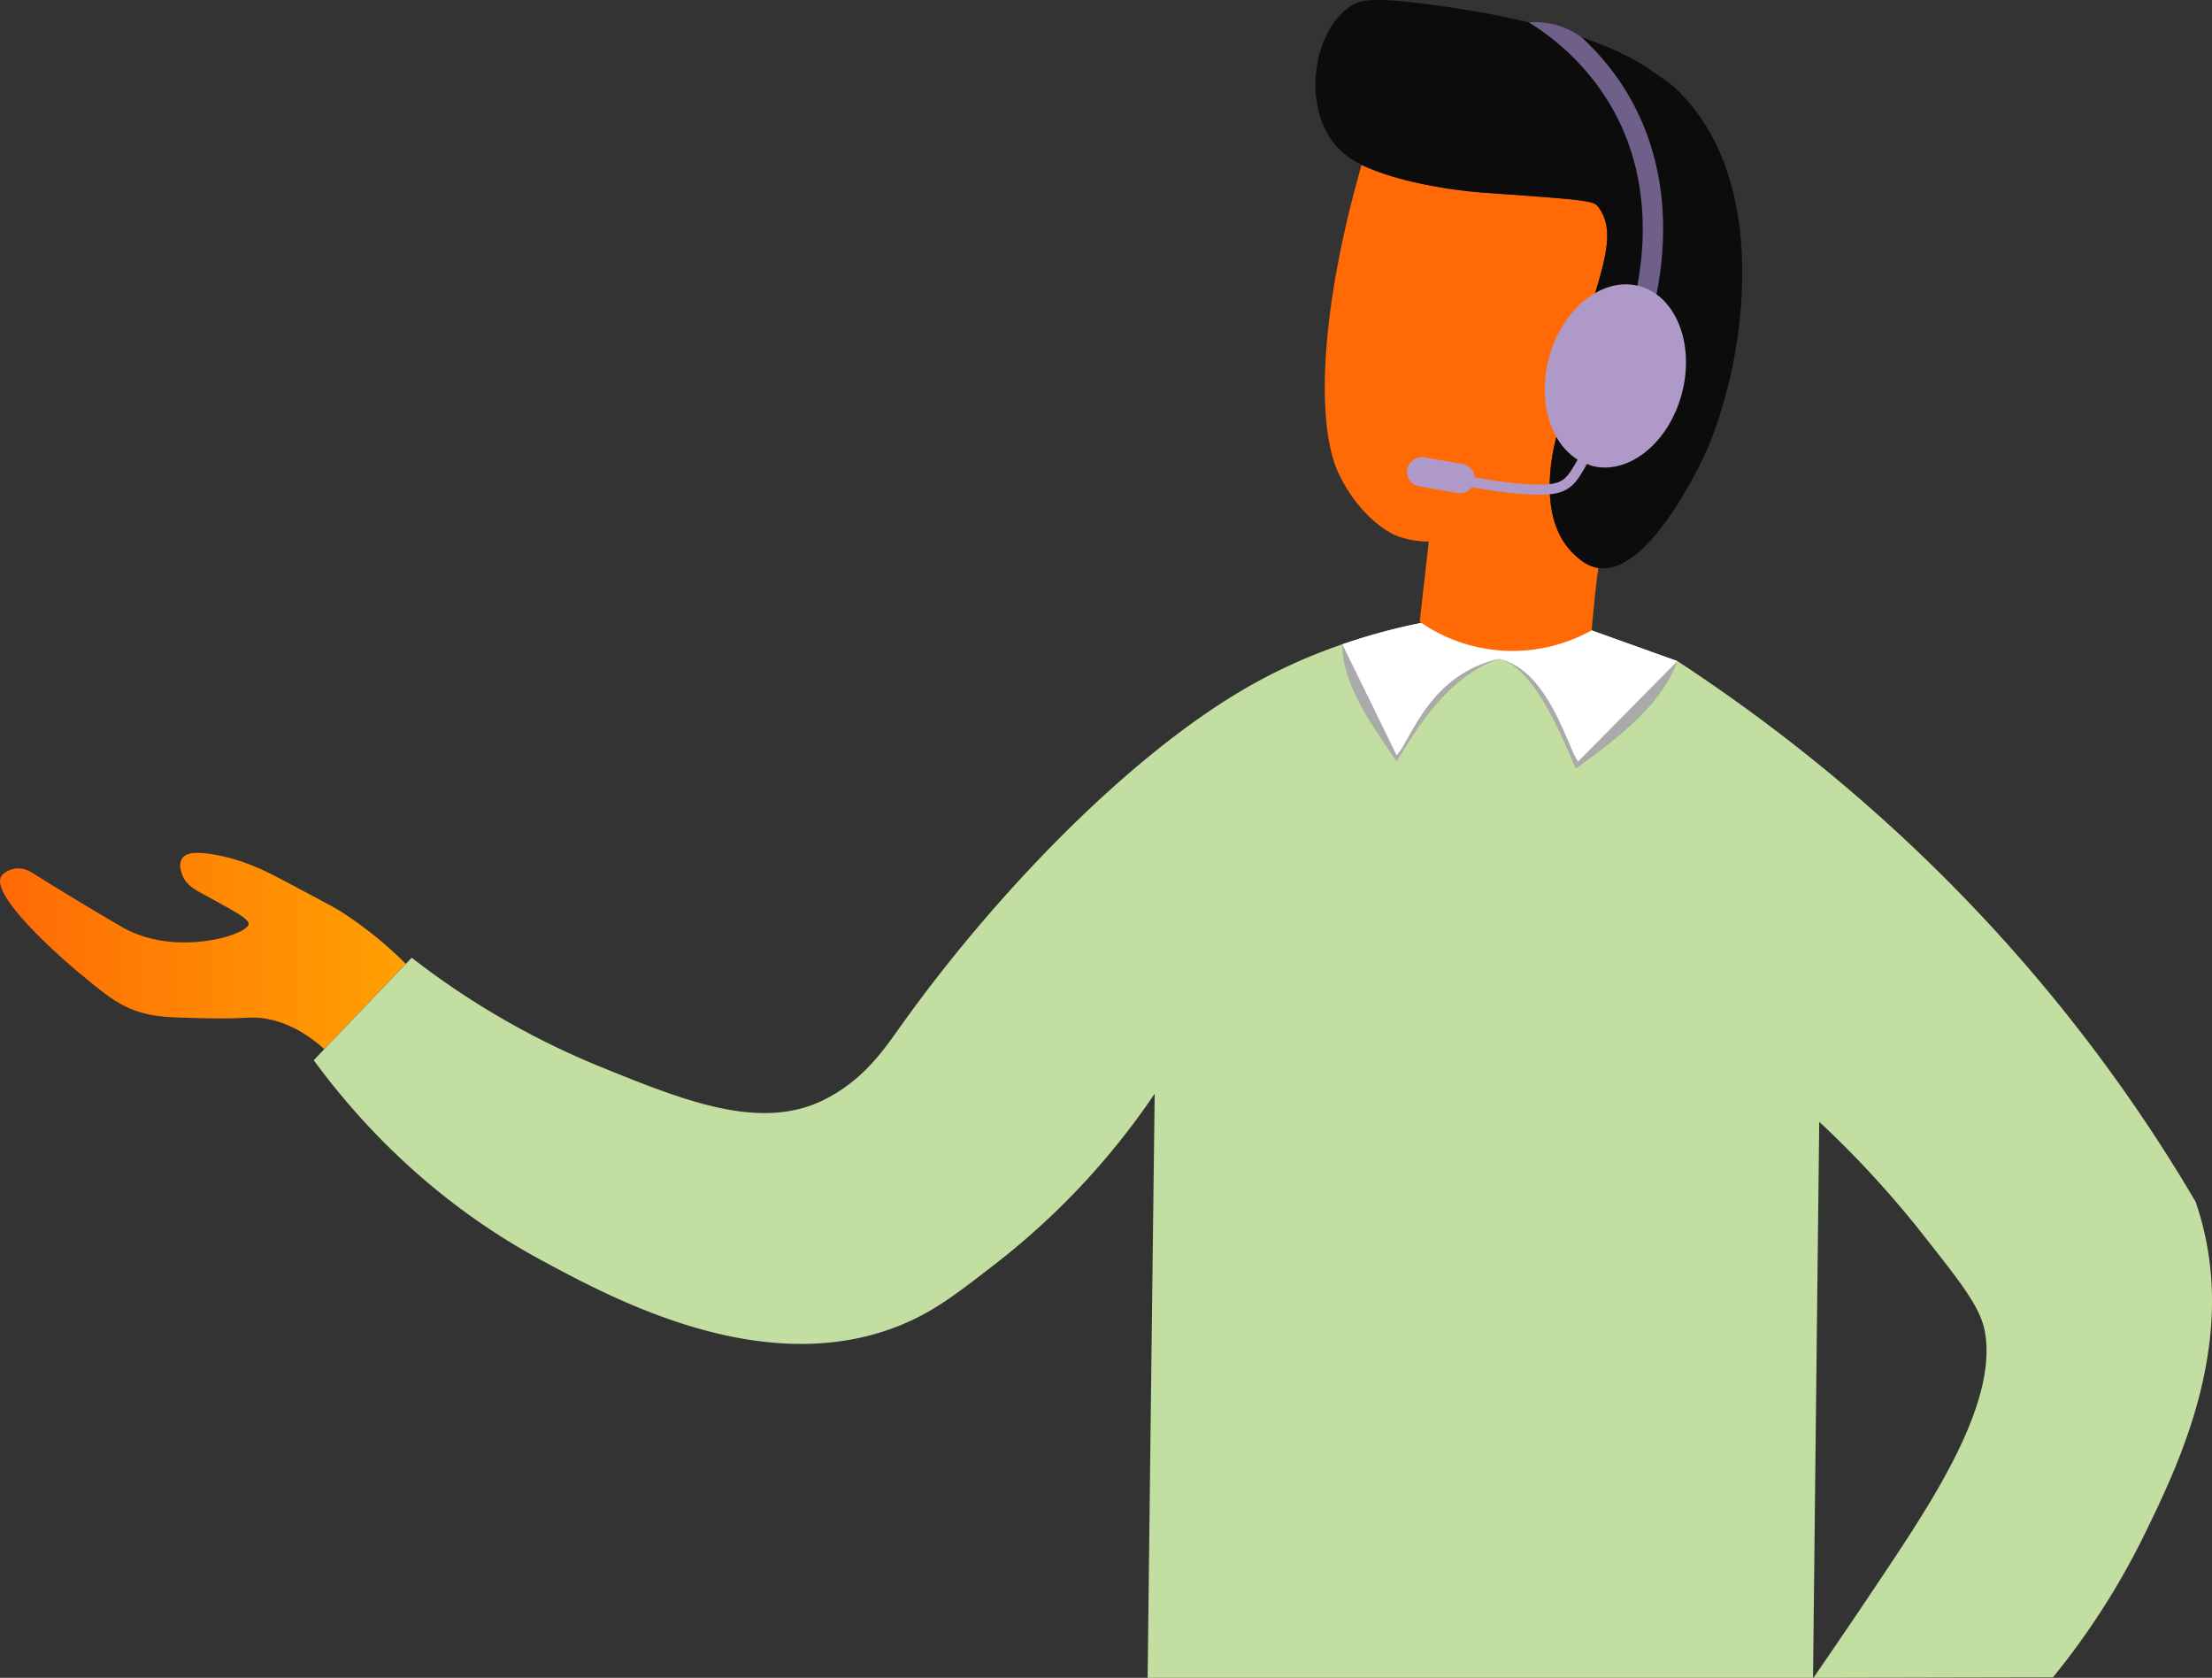 <svg width="120" height="91" fill="none" xmlns="http://www.w3.org/2000/svg"><rect width="100%" height="100%" fill="#333333" stroke="none"/><path d="M22.012 52.274a3114.347 3114.347 0 0 0-4.418 4.626c-1.297-1.164-2.456-1.552-3.324-1.674-.755-.097-.968.044-3.039 0-1.76-.035-2.63-.053-3.466-.282-1.235-.335-1.99-.952-3.457-2.167-1.68-1.401-4.808-4.326-4.24-5.25.125-.202.46-.38.782-.423.445-.052.827.177.951.265a167.807 167.807 0 0 0 4.906 2.96c2.889 1.586 6.72.37 6.781-.211.027-.265-.71-.662-2.186-1.472-.64-.344-1.182-.6-1.413-1.19-.035-.087-.23-.58 0-.907.23-.325.774-.355 1.623-.216 1.67.264 2.924.913 4.098 1.542 1.733.917 2.604 1.383 2.88 1.56a21.117 21.117 0 0 1 3.522 2.839Z" fill="url(#a)"/><path d="M116.365 83.167a40.52 40.52 0 0 1-4.994 7.806L98.377 91a434.768 434.768 0 0 0 4.364-6.45c2.524-3.814 5.554-8.652 4.95-12.255-.017-.123-.044-.22-.062-.3-.311-1.233-1.315-2.51-3.333-5.066a54.033 54.033 0 0 0-5.603-6.086c-.115 10.052-.228 20.105-.337 30.158H62.258c.124-10.563.252-21.124.383-31.682a40.034 40.034 0 0 1-8.603 9.198c-2.133 1.656-3.43 2.663-5.296 3.4-7.421 2.944-15.624-1.55-19.384-3.575-2.945-1.588-7.895-4.787-12.338-10.84l5.314-5.56a43.331 43.331 0 0 0 10.274 5.93c4.523 1.833 8.7 3.525 12.176 1.736 1.946-1.004 2.993-2.423 3.954-3.78 5.112-7.212 12.328-14.678 18.675-18.405a29.24 29.24 0 0 1 5.403-2.476 32.145 32.145 0 0 1 4.293-1.163c3.074.132 6.153.267 9.234.405 1.555.556 3.102 1.111 4.657 1.666 6.666 4.37 14.763 10.88 22.041 20.335a86.881 86.881 0 0 1 6.079 9.004s.143.431.268.872c1.964 6.943-1.274 13.498-3.023 17.101Z" fill="#C2DEA0"/><path d="M91 35.855c-.823 2.227-2.793 3.88-5.52 5.834-.574-1.337-2.192-5.516-4.168-5.958-3.086 1.076-4.855 4.508-5.55 5.569-1.259-1.873-2.946-4.12-2.946-6.353 1.27-.44 2.693-.228 4.293-.547 3.074.132 6.153.267 9.234.405 1.555.555 3.102.496 4.657 1.05Z" fill="#AAA"/><path d="M91 35.855 85.614 41.3c-.569-.731-1.593-4.96-4.298-5.569-3.867.89-4.79 4.511-5.554 5.225-.978-2.009-1.959-4.012-2.942-6.01a32.115 32.115 0 0 1 4.293-1.163c3.074.132 6.152.267 9.234.405 1.551.557 3.098 1.113 4.653 1.667Z" fill="#fff"/><path d="M86.712 30.807c-.107.695-.21 1.708-.369 3.382a8.812 8.812 0 0 1-9.323-.466c.16-1.454.328-2.899.489-4.353a4.836 4.836 0 0 1-1.822-.344s-1.805-.74-3.049-3.31c-1.28-2.653-1.022-8.96 1.228-16.767 2.622 1.233 6.541 1.498 6.541 1.498 5.796.405 6.044.45 6.294.775 1.2 1.56-.027 3.868-1.289 8.423-.23.846-.55 2.096-.862 3.639-.115.361-1.413 4.634.827 6.766.282.263.704.66 1.335.757Z" fill="url(#b)"/><path d="M93.729 20.982c-.267 1.005-.72 2.837-1.858 4.89-.711 1.287-2.902 5.243-5.16 4.935-.63-.098-1.052-.494-1.336-.761-2.24-2.13-.943-6.405-.828-6.767.312-1.542.632-2.793.863-3.639 1.262-4.555 2.488-6.863 1.288-8.423-.248-.325-.497-.37-6.293-.775 0 0-3.92-.264-6.506-1.489-.773-.37-1.315-.837-1.733-1.454-1.439-2.173-.86-5.847 1.094-7.159.507-.336 1.147-.546 4.8-.027a52.87 52.87 0 0 1 4.852.89c1.145.274 2.078.548 2.879.812 2.16.74 3.254 1.434 3.814 1.826.56.392.915.59 1.324.978 5.43 5.23 3.191 14.701 2.8 16.163Z" fill="#0C0C0C"/><path d="m89.197 18.364-1.043-.386c.433-1.167 2.432-7.298-1.044-12.692a13.233 13.233 0 0 0-4.173-4.073 4.3 4.3 0 0 1 2.854.802 13.692 13.692 0 0 1 2.263 2.677c3.742 5.834 1.61 12.417 1.143 13.672Z" fill="#6F608A"/><path d="M88.896 15.509c-1.996-.508-4.18 1.265-4.88 3.96-.599 2.316.098 4.549 1.57 5.458-.422.756-.593.96-.844 1.12-.216.135-.662.42-3.32.07a30.323 30.323 0 0 1-1.421-.229.786.786 0 0 0-.2-.467.799.799 0 0 0-.447-.25l-2.058-.362a.81.81 0 0 0-.835.348.793.793 0 0 0 .553 1.222l2.06.363a.808.808 0 0 0 .782-.32c.5.09.998.174 1.493.238.709.103 1.424.16 2.14.172.928 0 1.292-.158 1.55-.322.365-.229.585-.509 1.055-1.352.09.042.182.08.276.111 1.995.509 4.181-1.265 4.879-3.96.697-2.696-.357-5.293-2.353-5.8Z" fill="#AF99C9"/><defs><linearGradient id="a" x1="0" y1="51.578" x2="22.012" y2="51.578" gradientUnits="userSpaceOnUse"><stop stop-color="#FF6A06"/><stop offset="1" stop-color="#FFA101"/></linearGradient><linearGradient id="b" x1="14419.5" y1="7672.79" x2="17477.7" y2="7672.79" gradientUnits="userSpaceOnUse"><stop stop-color="#FF6A06"/><stop offset="1" stop-color="#FFA101"/></linearGradient></defs></svg>